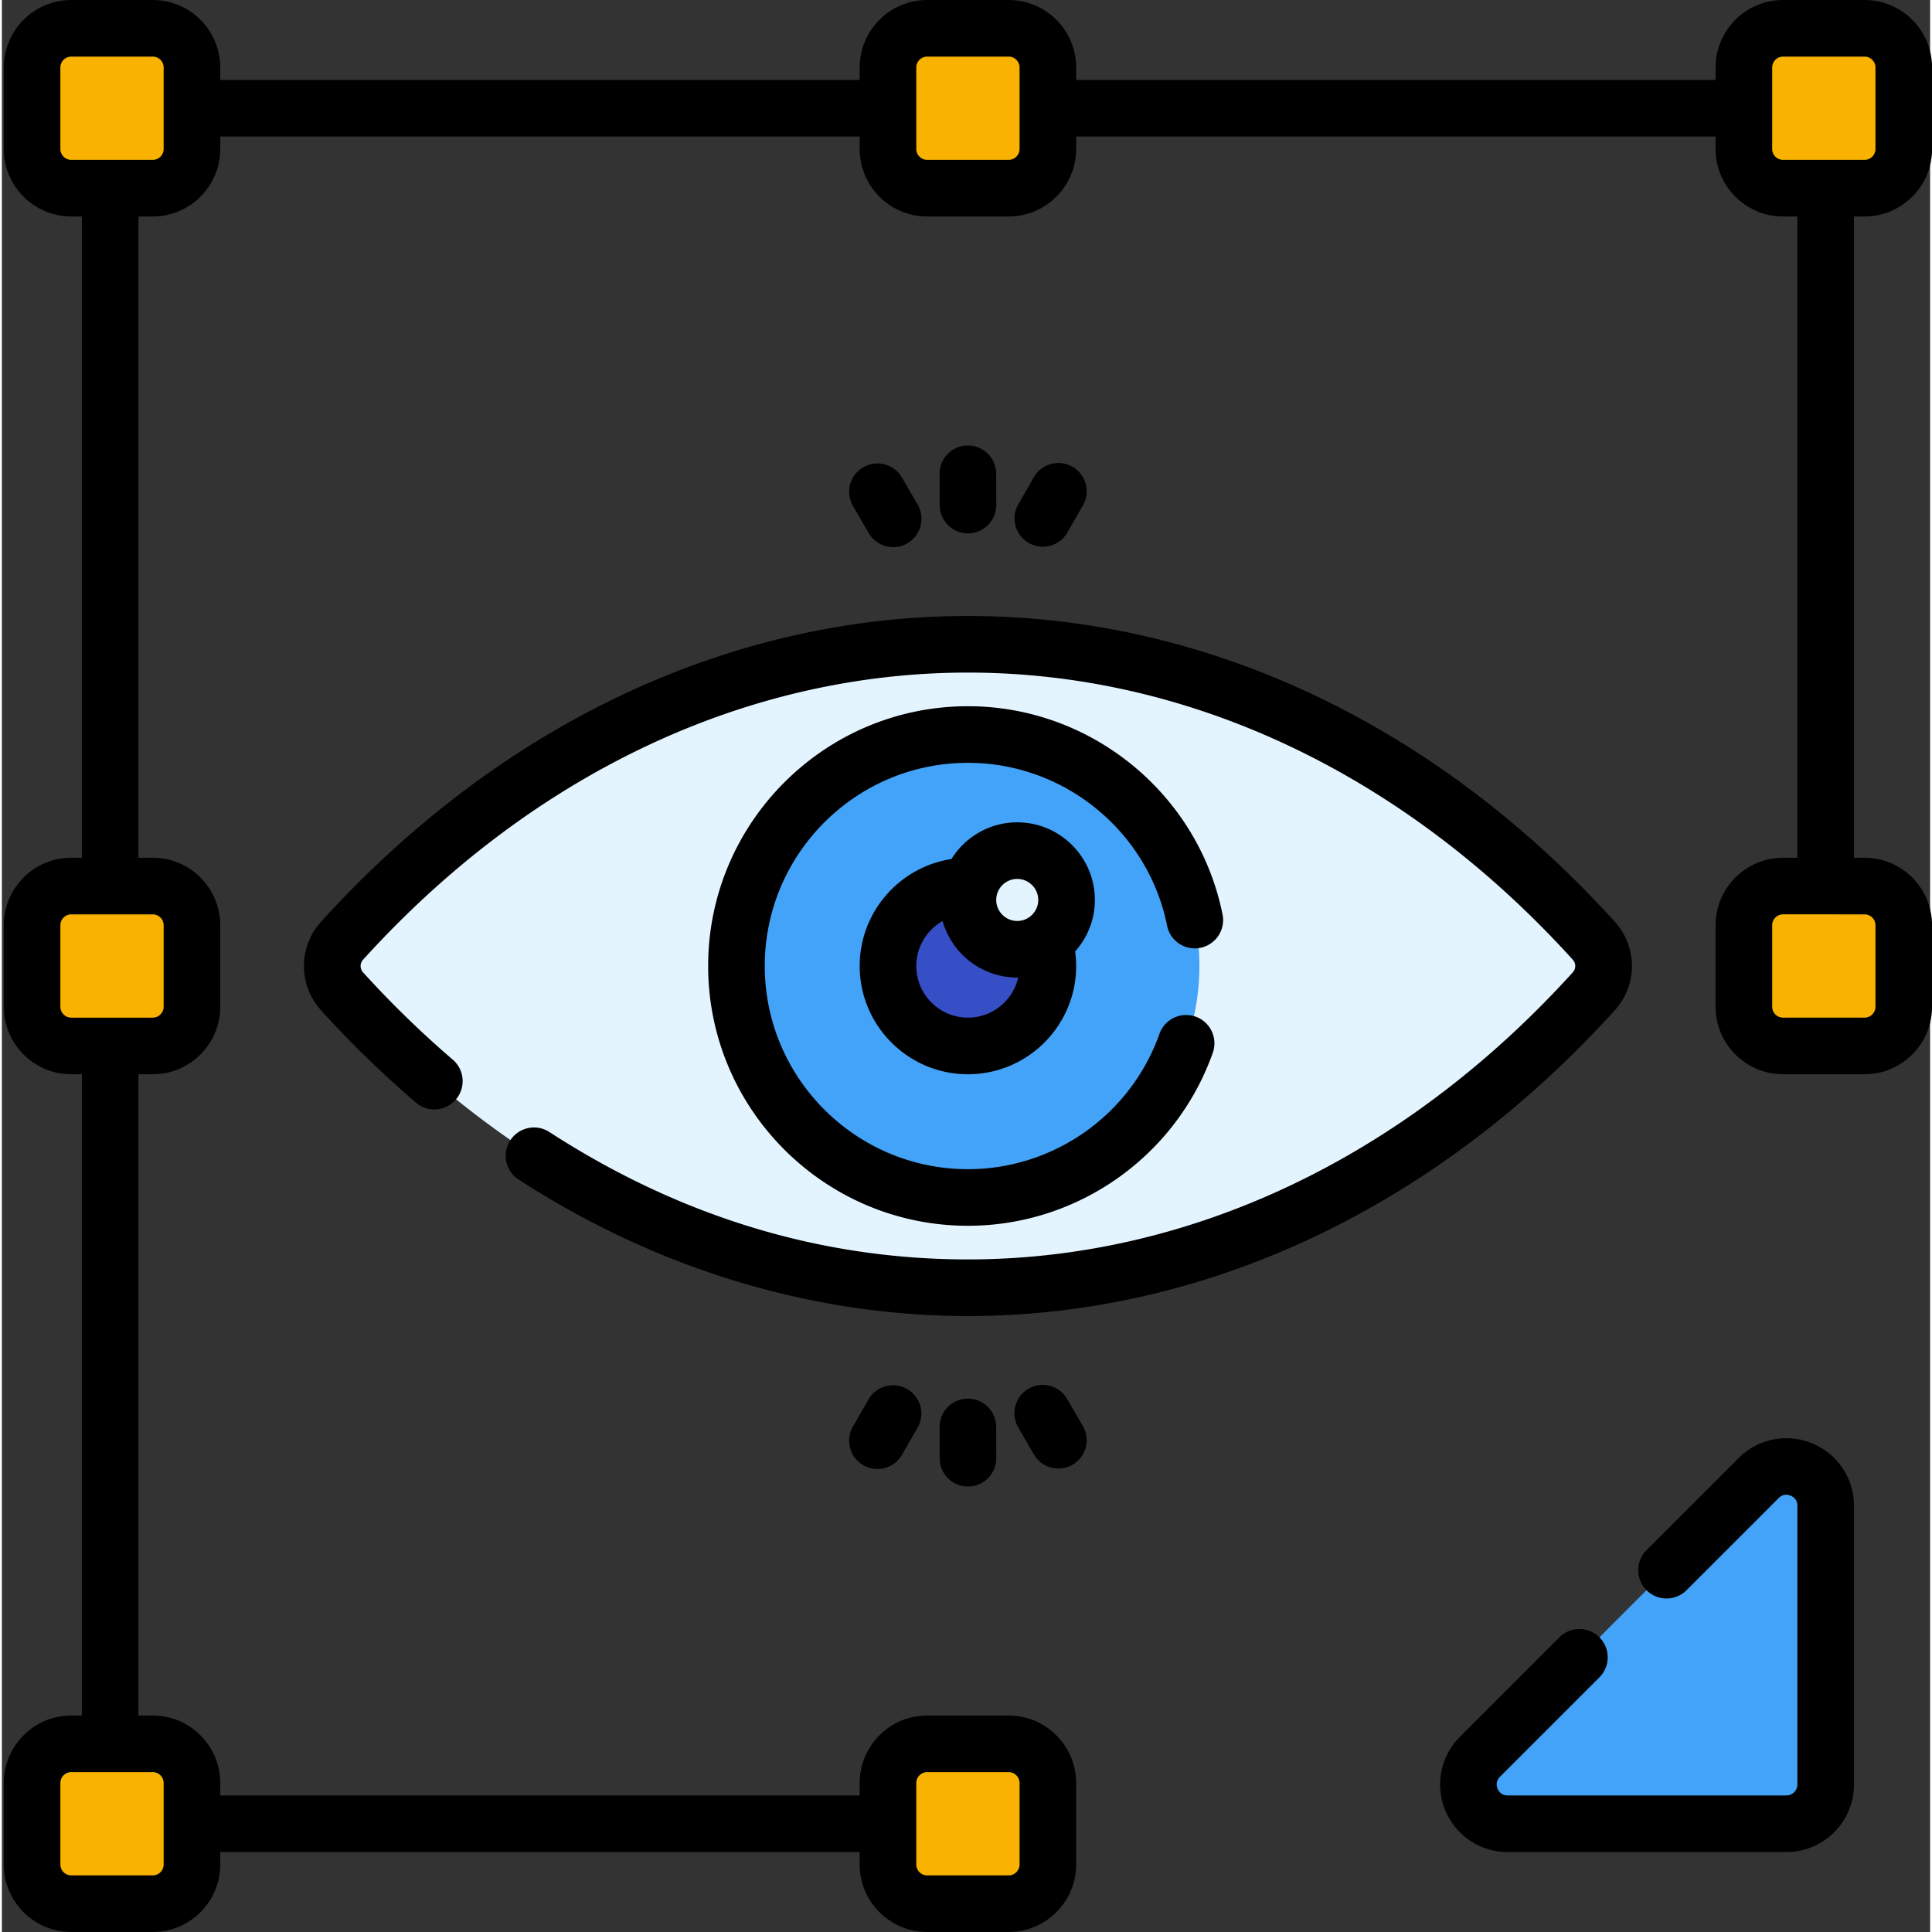 <svg height="512pt" viewBox="0 0 511 512" width="512pt" xmlns="http://www.w3.org/2000/svg"><rect x="0" y="0" width="511" height="512" fill="#333333" stroke="none"/><g fill="#f9b200"><path d="M39.977 49.871H18.398C12.656 49.871 8 45.22 8 39.477V17.898C8 12.156 12.656 7.5 18.398 7.5h21.579c5.742 0 10.394 4.656 10.394 10.398v21.579c0 5.742-4.652 10.394-10.394 10.394zm0 0M266.8 49.871H245.22c-5.742 0-10.395-4.652-10.395-10.394V17.898c0-5.742 4.653-10.398 10.395-10.398H266.8c5.738 0 10.394 4.656 10.394 10.398v21.579c0 5.742-4.652 10.394-10.394 10.394zm0 0M493.621 49.871h-21.578c-5.742 0-10.395-4.652-10.395-10.394V17.898c0-5.742 4.653-10.398 10.395-10.398h21.578c5.742 0 10.399 4.656 10.399 10.398v21.579c0 5.742-4.657 10.394-10.399 10.394zm0 0M39.977 504.5H18.398C12.656 504.5 8 499.844 8 494.102v-21.579c0-5.742 4.656-10.394 10.398-10.394h21.579c5.742 0 10.394 4.652 10.394 10.394v21.579c0 5.742-4.652 10.398-10.394 10.398zm0 0M266.8 504.5H245.22c-5.742 0-10.395-4.656-10.395-10.398v-21.579c0-5.742 4.653-10.394 10.395-10.394H266.8c5.738 0 10.394 4.652 10.394 10.394v21.579c0 5.742-4.652 10.398-10.394 10.398zm0 0M39.977 277.188H18.398C12.656 277.188 8 272.53 8 266.788v-21.578c0-5.742 4.656-10.399 10.398-10.399h21.579c5.742 0 10.394 4.657 10.394 10.399v21.578c0 5.742-4.652 10.399-10.394 10.399zm0 0M493.621 277.188h-21.578c-5.742 0-10.395-4.657-10.395-10.399v-21.578c0-5.742 4.653-10.399 10.395-10.399h21.578c5.742 0 10.399 4.657 10.399 10.399v21.578c0 5.742-4.657 10.399-10.399 10.399zm0 0"/></g><path d="M483.324 399.047v73.867c0 5.742-4.656 10.399-10.398 10.399h-73.871c-9.262 0-13.903-11.2-7.352-17.75l73.871-73.872c6.551-6.546 17.75-1.91 17.75 7.356zm0 0" fill="#43a3f9"/><path d="M421.867 249.297a9.981 9.981 0 0 1 0 13.422c-44.328 48.902-102.344 78.539-165.851 78.539-63.52 0-121.524-29.637-165.86-78.54a9.977 9.977 0 0 1-.004-13.421c44.34-48.918 102.344-78.555 165.864-78.555 63.507 0 121.523 29.637 165.851 78.555zm0 0" fill="#e3f4ff"/><path d="M317.352 256c0 33.879-27.461 61.344-61.34 61.344-33.88 0-61.344-27.465-61.344-61.344s27.465-61.344 61.344-61.344c33.879 0 61.34 27.465 61.34 61.344zm0 0" fill="#43a3f9"/><path d="M277.195 256c0 11.703-9.484 21.188-21.183 21.188-11.703 0-21.188-9.485-21.188-21.188s9.485-21.188 21.188-21.188c11.699 0 21.183 9.485 21.183 21.188zm0 0" fill="#364ec6"/><path d="M282.148 238.496c0 7.219-5.851 13.07-13.07 13.07s-13.066-5.851-13.066-13.07 5.847-13.07 13.066-13.07 13.07 5.851 13.07 13.07zm0 0" fill="#e3f4ff"/><path d="M427.422 267.754a17.433 17.433 0 0 0 .004-23.492c-47.34-52.246-108.215-81.02-171.41-81.02-63.188 0-124.067 28.774-171.418 81.02a17.434 17.434 0 0 0 0 23.496 279.727 279.727 0 0 0 25.129 24.449 7.5 7.5 0 1 0 9.757-11.395 264.318 264.318 0 0 1-23.773-23.132 2.482 2.482 0 0 1 0-3.344c44.473-49.07 101.402-76.094 160.305-76.094 58.906 0 115.832 27.024 160.293 76.09a2.48 2.48 0 0 1 0 3.348c-44.465 49.058-101.391 76.078-160.293 76.078-39.04 0-76.36-11.36-110.926-33.762a7.498 7.498 0 0 0-10.371 2.219c-2.254 3.472-1.262 8.117 2.215 10.37 36.511 23.665 77.691 36.173 119.082 36.173 63.187 0 124.062-28.77 171.406-81.004zm0 0M479.777 382.512a17.847 17.847 0 0 0-19.507 3.879l-24.422 24.421c-2.926 2.926-2.926 7.676 0 10.606a7.502 7.502 0 0 0 10.609 0l24.422-24.422c1.187-1.191 2.484-.906 3.156-.629.668.278 1.79.992 1.79 2.676v73.871a2.9 2.9 0 0 1-2.9 2.898h-73.87c-1.684 0-2.399-1.12-2.676-1.789-.277-.668-.563-1.964.629-3.156l26.355-26.355a7.504 7.504 0 0 0 0-10.606 7.502 7.502 0 0 0-10.61 0l-26.355 26.356a17.849 17.849 0 0 0-3.878 19.504 17.845 17.845 0 0 0 16.535 11.046h73.87c9.872 0 17.9-8.027 17.9-17.898v-73.871a17.84 17.84 0 0 0-11.048-16.531zm0 0"/><path d="M493.621 57.371c9.871 0 17.899-8.027 17.899-17.894V17.898C511.52 8.028 503.492 0 493.62 0h-21.578c-9.867 0-17.895 8.027-17.895 17.898v3.29H284.695v-3.29c0-9.87-8.027-17.898-17.894-17.898h-21.578c-9.871 0-17.899 8.027-17.899 17.898v3.29H57.871v-3.29C57.871 8.028 49.844 0 39.977 0H18.398C8.528 0 .5 8.027.5 17.898v21.579c0 9.867 8.027 17.894 17.895 17.894h2.8v169.941h-2.8C8.527 227.313.5 235.34.5 245.212v21.578c0 9.867 8.027 17.899 17.895 17.899h2.8v169.937h-2.8C8.527 454.625.5 462.652.5 472.523v21.579C.5 503.972 8.527 512 18.398 512h21.579c9.867 0 17.894-8.027 17.894-17.898v-3.29h169.453v3.29c0 9.87 8.028 17.898 17.895 17.898h21.578c9.871 0 17.898-8.027 17.898-17.898v-21.579c0-9.867-8.027-17.894-17.898-17.894h-21.578c-9.867 0-17.895 8.027-17.895 17.894v3.29H57.871v-3.29c0-9.867-8.027-17.894-17.894-17.894h-3.782V284.687h3.782c9.867 0 17.894-8.027 17.894-17.898v-21.578c0-9.871-8.027-17.899-17.894-17.899h-3.782V57.373h3.782c9.867 0 17.894-8.028 17.894-17.895v-3.29h169.453v3.29c0 9.867 8.028 17.894 17.895 17.894h21.578c9.871 0 17.898-8.027 17.898-17.894v-3.29h169.45v3.29c0 9.867 8.027 17.894 17.898 17.894h3.777v169.941h-3.777c-9.871 0-17.898 8.028-17.898 17.899v21.578c0 9.867 8.027 17.899 17.898 17.899h21.578c9.867 0 17.895-8.032 17.895-17.899v-21.578c0-9.871-8.028-17.899-17.895-17.899h-2.8V57.373zM242.324 472.523a2.896 2.896 0 0 1 2.895-2.894h21.578a2.9 2.9 0 0 1 2.898 2.894v21.579c0 1.597-1.3 2.898-2.898 2.898h-21.578a2.9 2.9 0 0 1-2.895-2.898zM39.977 469.63a2.896 2.896 0 0 1 2.894 2.894v21.579A2.9 2.9 0 0 1 39.977 497H18.398a2.902 2.902 0 0 1-2.898-2.898v-21.579a2.9 2.9 0 0 1 2.898-2.894zm0-227.316a2.9 2.9 0 0 1 2.894 2.898v21.578a2.9 2.9 0 0 1-2.894 2.899H18.398a2.902 2.902 0 0 1-2.898-2.899v-21.578c0-1.598 1.3-2.899 2.898-2.899zM42.87 39.477a2.896 2.896 0 0 1-2.894 2.894H18.398a2.9 2.9 0 0 1-2.898-2.894V17.898c0-1.597 1.3-2.898 2.898-2.898h21.579a2.9 2.9 0 0 1 2.894 2.898zm226.824 0a2.896 2.896 0 0 1-2.894 2.894h-21.578a2.9 2.9 0 0 1-2.899-2.894V17.898c0-1.597 1.301-2.898 2.899-2.898H266.8a2.9 2.9 0 0 1 2.894 2.898zm223.926 202.836c1.598 0 2.899 1.3 2.899 2.898v21.578c0 1.598-1.301 2.899-2.899 2.899h-21.578a2.9 2.9 0 0 1-2.895-2.899v-21.578a2.9 2.9 0 0 1 2.895-2.899zM472.043 42.37a2.896 2.896 0 0 1-2.895-2.894V17.898A2.9 2.9 0 0 1 472.043 15h21.578c1.598 0 2.899 1.3 2.899 2.898v21.579a2.9 2.9 0 0 1-2.899 2.894zm0 0"/><path d="M308.79 245.309c.815 4.058 4.772 6.691 8.831 5.87a7.5 7.5 0 0 0 5.871-8.831c-6.437-31.98-34.82-55.192-67.48-55.192-37.961 0-68.844 30.883-68.844 68.844s30.883 68.844 68.844 68.844c29.097 0 55.176-18.426 64.894-45.852a7.5 7.5 0 0 0-4.566-9.574 7.5 7.5 0 0 0-9.574 4.562c-7.598 21.45-27.996 35.864-50.754 35.864-29.692 0-53.844-24.156-53.844-53.844 0-29.691 24.152-53.844 53.844-53.844 25.547 0 47.742 18.149 52.777 43.153zm0 0"/><path d="M269.078 217.926c-7.355 0-13.805 3.898-17.441 9.722-13.75 2.11-24.313 14.02-24.313 28.352 0 15.82 12.867 28.688 28.688 28.688 15.816 0 28.683-12.868 28.683-28.688 0-1.293-.093-2.582-.265-3.86 3.234-3.632 5.218-8.406 5.218-13.644 0-11.344-9.226-20.57-20.57-20.57zm0 15c3.07 0 5.57 2.5 5.57 5.57 0 3.07-2.5 5.57-5.57 5.57s-5.566-2.5-5.566-5.57c0-3.07 2.496-5.57 5.566-5.57zm-13.066 36.762c-7.547 0-13.688-6.141-13.688-13.688 0-5.11 2.817-9.566 6.977-11.918 2.441 8.633 10.375 14.98 19.777 14.98.09 0 .176-.011.262-.011-1.39 6.082-6.832 10.636-13.328 10.636zm0 0M256.02 141.348h.02c4.14-.008 7.487-3.375 7.48-7.52l-.024-8.289a7.495 7.495 0 0 0-7.5-7.48h-.016a7.503 7.503 0 0 0-7.484 7.52l.024 8.288a7.5 7.5 0 0 0 7.5 7.48zm0 0M236.203 144.988a7.467 7.467 0 0 0 3.758-1.015 7.5 7.5 0 0 0 2.723-10.25l-4.164-7.172c-2.079-3.582-6.668-4.797-10.25-2.719s-4.801 6.668-2.723 10.25l4.164 7.172a7.498 7.498 0 0 0 6.492 3.734zm0 0M275.852 144.89a7.495 7.495 0 0 0 6.511-3.769l4.13-7.187c2.062-3.59.82-8.176-2.774-10.239-3.59-2.062-8.176-.82-10.239 2.774l-4.125 7.187c-2.062 3.59-.82 8.176 2.77 10.239a7.461 7.461 0 0 0 3.727.996zm0 0M256 370.652h-.02c-4.14.008-7.488 3.375-7.48 7.52l.023 8.289a7.495 7.495 0 0 0 7.5 7.48h.016a7.503 7.503 0 0 0 7.484-7.52l-.023-8.288a7.498 7.498 0 0 0-7.5-7.48zm0 0M282.309 370.746c-2.079-3.582-6.668-4.797-10.25-2.719a7.5 7.5 0 0 0-2.723 10.25l4.164 7.172a7.498 7.498 0 0 0 10.25 2.719 7.5 7.5 0 0 0 2.723-10.25zm0 0M229.656 370.875l-4.129 7.191a7.503 7.503 0 0 0 6.5 11.235 7.504 7.504 0 0 0 6.512-3.77l4.125-7.187a7.498 7.498 0 0 0-2.77-10.239c-3.59-2.062-8.175-.82-10.238 2.77zm0 0"/></svg>